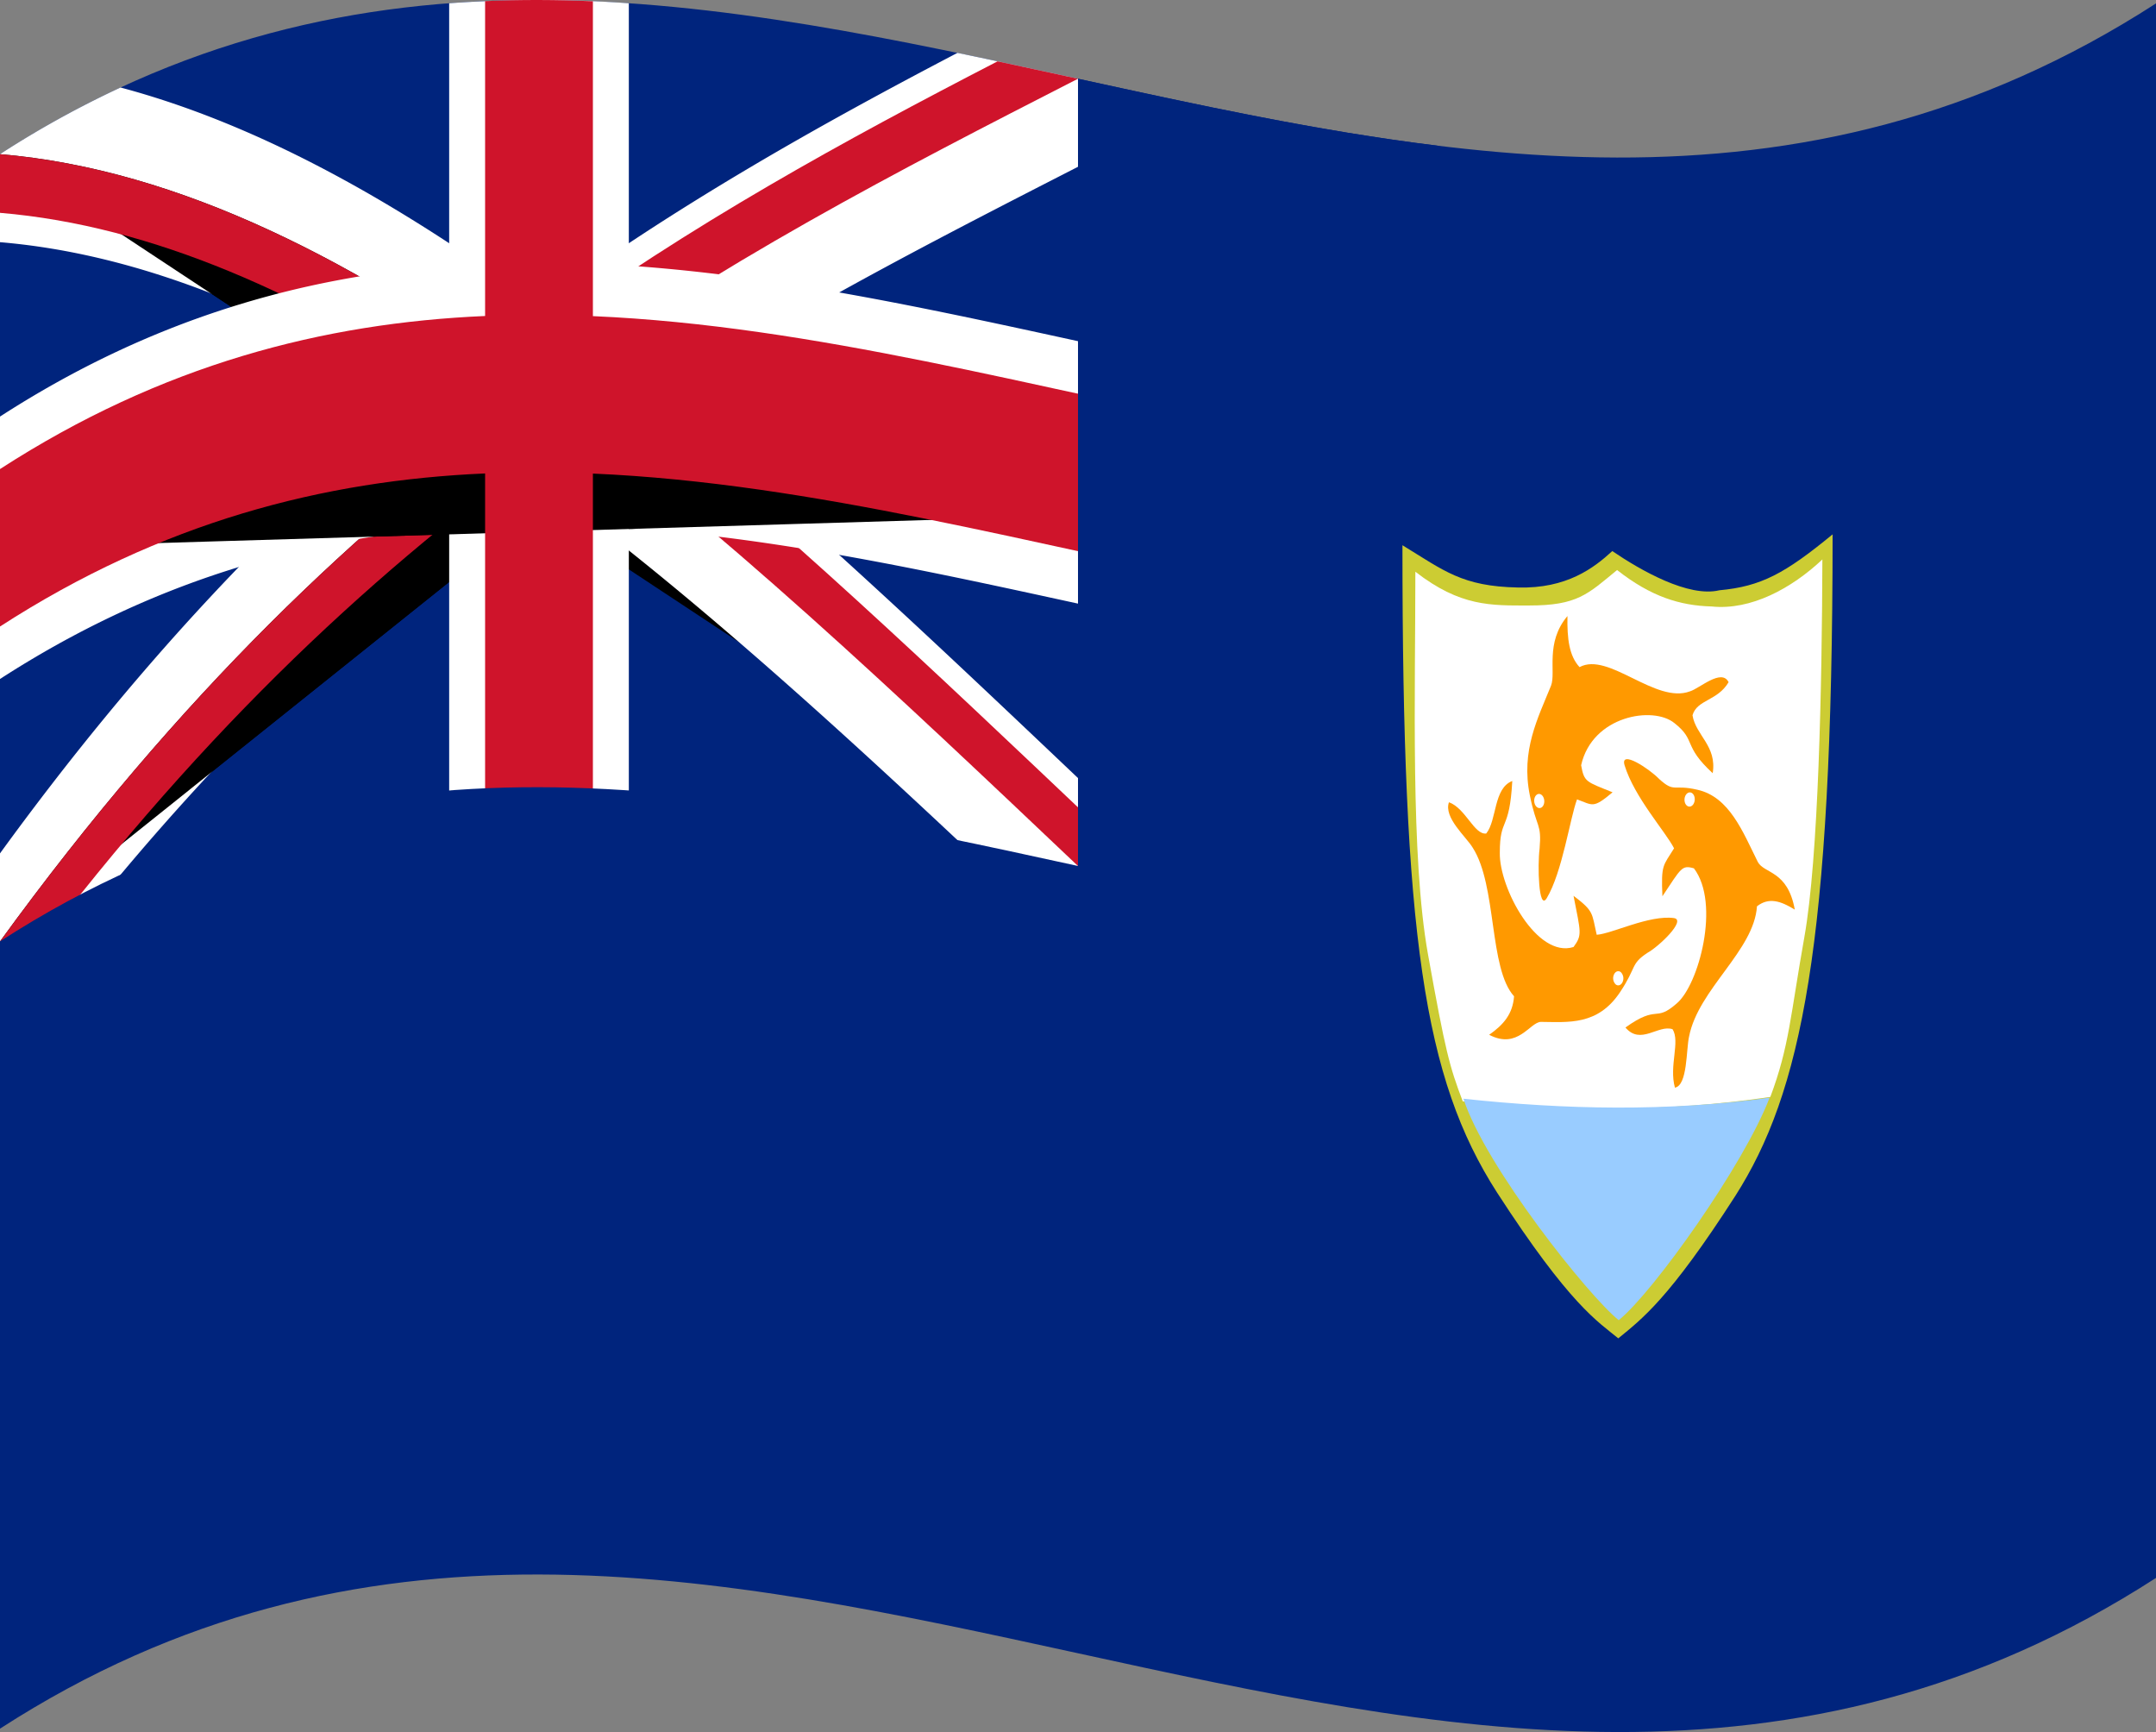 <svg xmlns="http://www.w3.org/2000/svg" xmlns:xlink="http://www.w3.org/1999/xlink" viewBox="0 0 1260 1012.04">
  <rect x="0" y="0" width="1260" height="1012.04" fill="#808080" stroke="none"/>
  <defs>
    <clipPath id="a">
      <path d="M0,90.08v230c245-158.27,490-69.55,735-22v230c-35-6.79-70-14.42-105-22.06C420,306.89,210,107.75,0,90.08ZM630,46C525,23.12,420,.22,315,0V536.67c-105-.22-210,22.24-315,90.07V550.08C210,261.09,420,153.55,630,46Z" style="fill: none"/>
    </clipPath>
  </defs>
  <g>
    <path d="M0,90.08v920C420,738.76,840,1193.28,1260,922V2C840,273.28,420-181.24,0,90.08Z" style="fill: #00247d"/>
    <path d="M0,90.08C210,107.75,420,306.89,630,506m0-460C420,153.55,210,261.09,0,550.08"/>
    <path d="M315,281.43C415.3,354.88,515.61,449,615.91,544.09L644.09,468C557.87,386.23,471.65,303.83,385.44,233.3c86.21-55.38,172.43-98.88,258.65-143.06Q637,68.13,630,46c-23.48-5.12-47-10.24-70.44-15.11C478,73.54,396.52,119.22,315,178.57,233.48,118.88,152,72.86,70.44,51.13A575.74,575.74,0,0,0,0,90.08v51.43c81.52,6.86,163,41.06,244.56,92C163,301.62,81.52,386.46,0,498.65v51.43q7.05,16,14.09,32.31C114.39,448.19,214.7,354.46,315,281.43Z" style="fill: #fff"/>
    <g style="clip-path: url(#a)">
      <path d="M0,90.08C210,107.75,420,306.89,630,506m0-460C420,153.55,210,261.09,0,550.08"/>
      <path d="M315,264.29C416.87,338.88,518.74,434.82,620.61,531.4l18.78-50.76C546.91,393,454.44,304.76,362,231.54c92.48-61.82,185-108.67,277.43-156L630,46c-15.65-3.41-31.31-6.83-47-10.16C493.69,82,404.35,130.66,315,195.71c-89.35-65.42-178.69-114.42-268-133Q23.49,74.94,0,90.08v34.28c89.35,7.52,178.7,47.89,268,107.13C178.7,302.73,89.35,392.83,0,515.79v34.29q4.7,10.68,9.39,21.48C111.26,434,213.13,338.46,315,264.29Z" style="fill: #cf142b"/>
    </g>
    <path d="M315,0V536.67M0,320.08c245-158.27,490-69.55,735-22"/>
    <path d="M367.5,1.9a728.67,728.67,0,0,0-105,0h0a728.67,728.67,0,0,1,105,0Z" style="fill: #fff"/>
    <path d="M262.5,538.55a731.56,731.56,0,0,1,105,0v-230C490,316.9,612.5,351,735,374.75V221.42c-122.5-23.78-245-57.85-367.5-66.19V1.9a728.67,728.67,0,0,0-105,0V155.22C175,161.86,87.5,186.88,0,243.41V396.74c87.5-56.52,175-81.54,262.5-88.19Z" style="fill: #fff"/>
    <path d="M315,0V536.67M0,320.08c245-158.27,490-69.55,735-22"/>
    <path d="M346.5.72c-21-.9-42-1-63-.08h0c21-.91,42-.82,63,.09Z" style="fill: #cf142b"/>
    <path d="M283.5,537.31c21-.91,42-.82,63,.08V276.72C476,282.31,605.5,319,735,344.08v-92C605.5,227,476,190.31,346.5,184.72V.73c-21-.91-42-1-63-.09v184C189,188.73,94.5,213,0,274.08v92C94.5,305,189,280.73,283.5,276.64Z" style="fill: #cf142b"/>
    <path d="M840,85.1C770,76.56,700,61.29,630,46V506c-210-45.8-420-91.6-630,44.06V703.41c280-180.88,560-39.16,840-5Z" style="fill: #00247d"/>
    <path d="M942.25,322c-10.89,10-26.69,22-55.07,21.29-32.79-.64-43.18-9.83-67.57-24.7h0c0,228,12.47,311.54,55.24,378.15,42.77,66.08,59,75.49,70.9,85.27,13.75-11.26,29.61-22.9,68.37-83.18,38.34-60.14,56.88-145.62,56.88-386.6-27.89,22.92-41.77,30.42-66.16,32.67C986.78,349.25,958.91,333.32,942.25,322Z" style="fill: #cc3"/>
    <path d="M1000.31,354.37c-18.42-.5-35.44-5.69-55.26-21.3-17.19,14.15-23.19,20.77-51.58,20.73-22.1,0-40,.71-66.31-19.73h0c0,70.59-2.85,166.45,7.36,223.44,10.26,57.19,12.61,65.64,20.33,86,59.92,5.83,119.84,6.38,179.76-2.56,11.11-29.68,11.67-47.2,19.9-93.47s10.28-146.31,10.52-220.59C1047,343.83,1023.28,356.74,1000.31,354.37Z" style="fill: #fff"/>
    <path d="M946,771.4c20.13-16.22,73.34-90.95,88.17-130-59.64,8.21-119.28,7-178.92.6C868,681.51,928.35,757.29,946,771.4Z" style="fill: #9cf"/>
    <path d="M1027.27,503.61c-8.78-17.64-16.57-38-35.34-42.16-14.24-3.32-13.18,2-22.31-6.29-5.68-5.9-23-17.39-20.19-8h0c5.69,18.67,23.91,38.76,28.92,48.52-6.38,10.36-7.65,9.28-6.81,28,11.08-16.59,11.28-18.33,18.41-16.3,15.63,20.57,2.8,68.25-10.11,79-12.91,11.32-10.57.18-29.91,14,8.87,10.53,19.14-1.83,27.54,1,4.57,7.32-2.17,21.38,1.38,34.15,7.42-1.36,6.53-22.2,8.26-29.86,5.42-27.75,38-50.2,39.68-76.1,6.88-5.36,13.75-3.23,22.11,1.94C1044.73,508.41,1031,510.65,1027.27,503.61Z" style="fill: #f90"/>
    <path d="M1010.22,398.61c-4.1-8.24-16.93,3.64-22.55,5.34-20.13,7.62-47.64-23.34-64.56-14.14-6.06-6.56-7.31-16.53-7.07-29.85-13.18,15.67-6.58,32.77-9.58,40.66-7.77,19.16-17.67,38-12.42,64,4,19.77,7,16.07,5.72,31.29-1.26,9.79-.59,36.55,4.12,29h0c9.17-15.2,13.71-47.09,17.76-57.82,9.38,3.41,9.28,5.52,20.77-4.14-15.44-6.25-16.6-5.87-18.37-15.81,6.48-28.92,42.08-34.86,54.55-24.6,12.89,10.13,4.7,13.05,22.34,29.25,2.56-16-9.93-22.08-11.8-33.85C991.79,408.69,1003.66,409.69,1010.22,398.61Z" style="fill: #f90"/>
    <path d="M978.35,536.45h0c-14.39-2-36.43,9.2-45.21,9.75-2.92-12.87-1.59-13.73-13.54-22.76,4.23,21.7,5.17,22.83,0,29.91-21.41,6.76-43.51-34.53-43.09-55.12,0-21,5.67-11.94,7.29-41.89-11.07,4.25-8.91,22.91-15.23,30.69-7,.9-12-14.71-21.78-18.27-3.21,9,10.1,20.21,13.87,26.53,14.27,22.13,9.38,70.56,24.18,86.85-.78,10.45-6.22,16.66-14.55,22.5,16.81,8.82,23.75-7.38,30.23-7.54,16,.11,33.17,2.24,46.24-17.33,9.93-14.89,6-16.38,16-23C969.52,553.07,985.59,537.69,978.35,536.45Z" style="fill: #f90"/>
    <path d="M987.44,463c-1.64.1-3,2-3,4.31s1.33,4.06,3,4,3-2,3-4.32S989.08,462.91,987.44,463Z" style="fill: #fff"/>
    <path d="M898.18,464.28c-1.45,1-2,3.44-1.24,5.51s2.57,2.95,4,2,2-3.45,1.23-5.52S899.63,463.31,898.18,464.28Z" style="fill: #fff"/>
    <path d="M947.27,568.08c-1.4-1.17-3.23-.54-4.07,1.41a5.15,5.15,0,0,0,1,5.68c1.41,1.18,3.23.54,4.08-1.42A5.14,5.14,0,0,0,947.27,568.08Z" style="fill: #fff"/>
  </g>
</svg>
